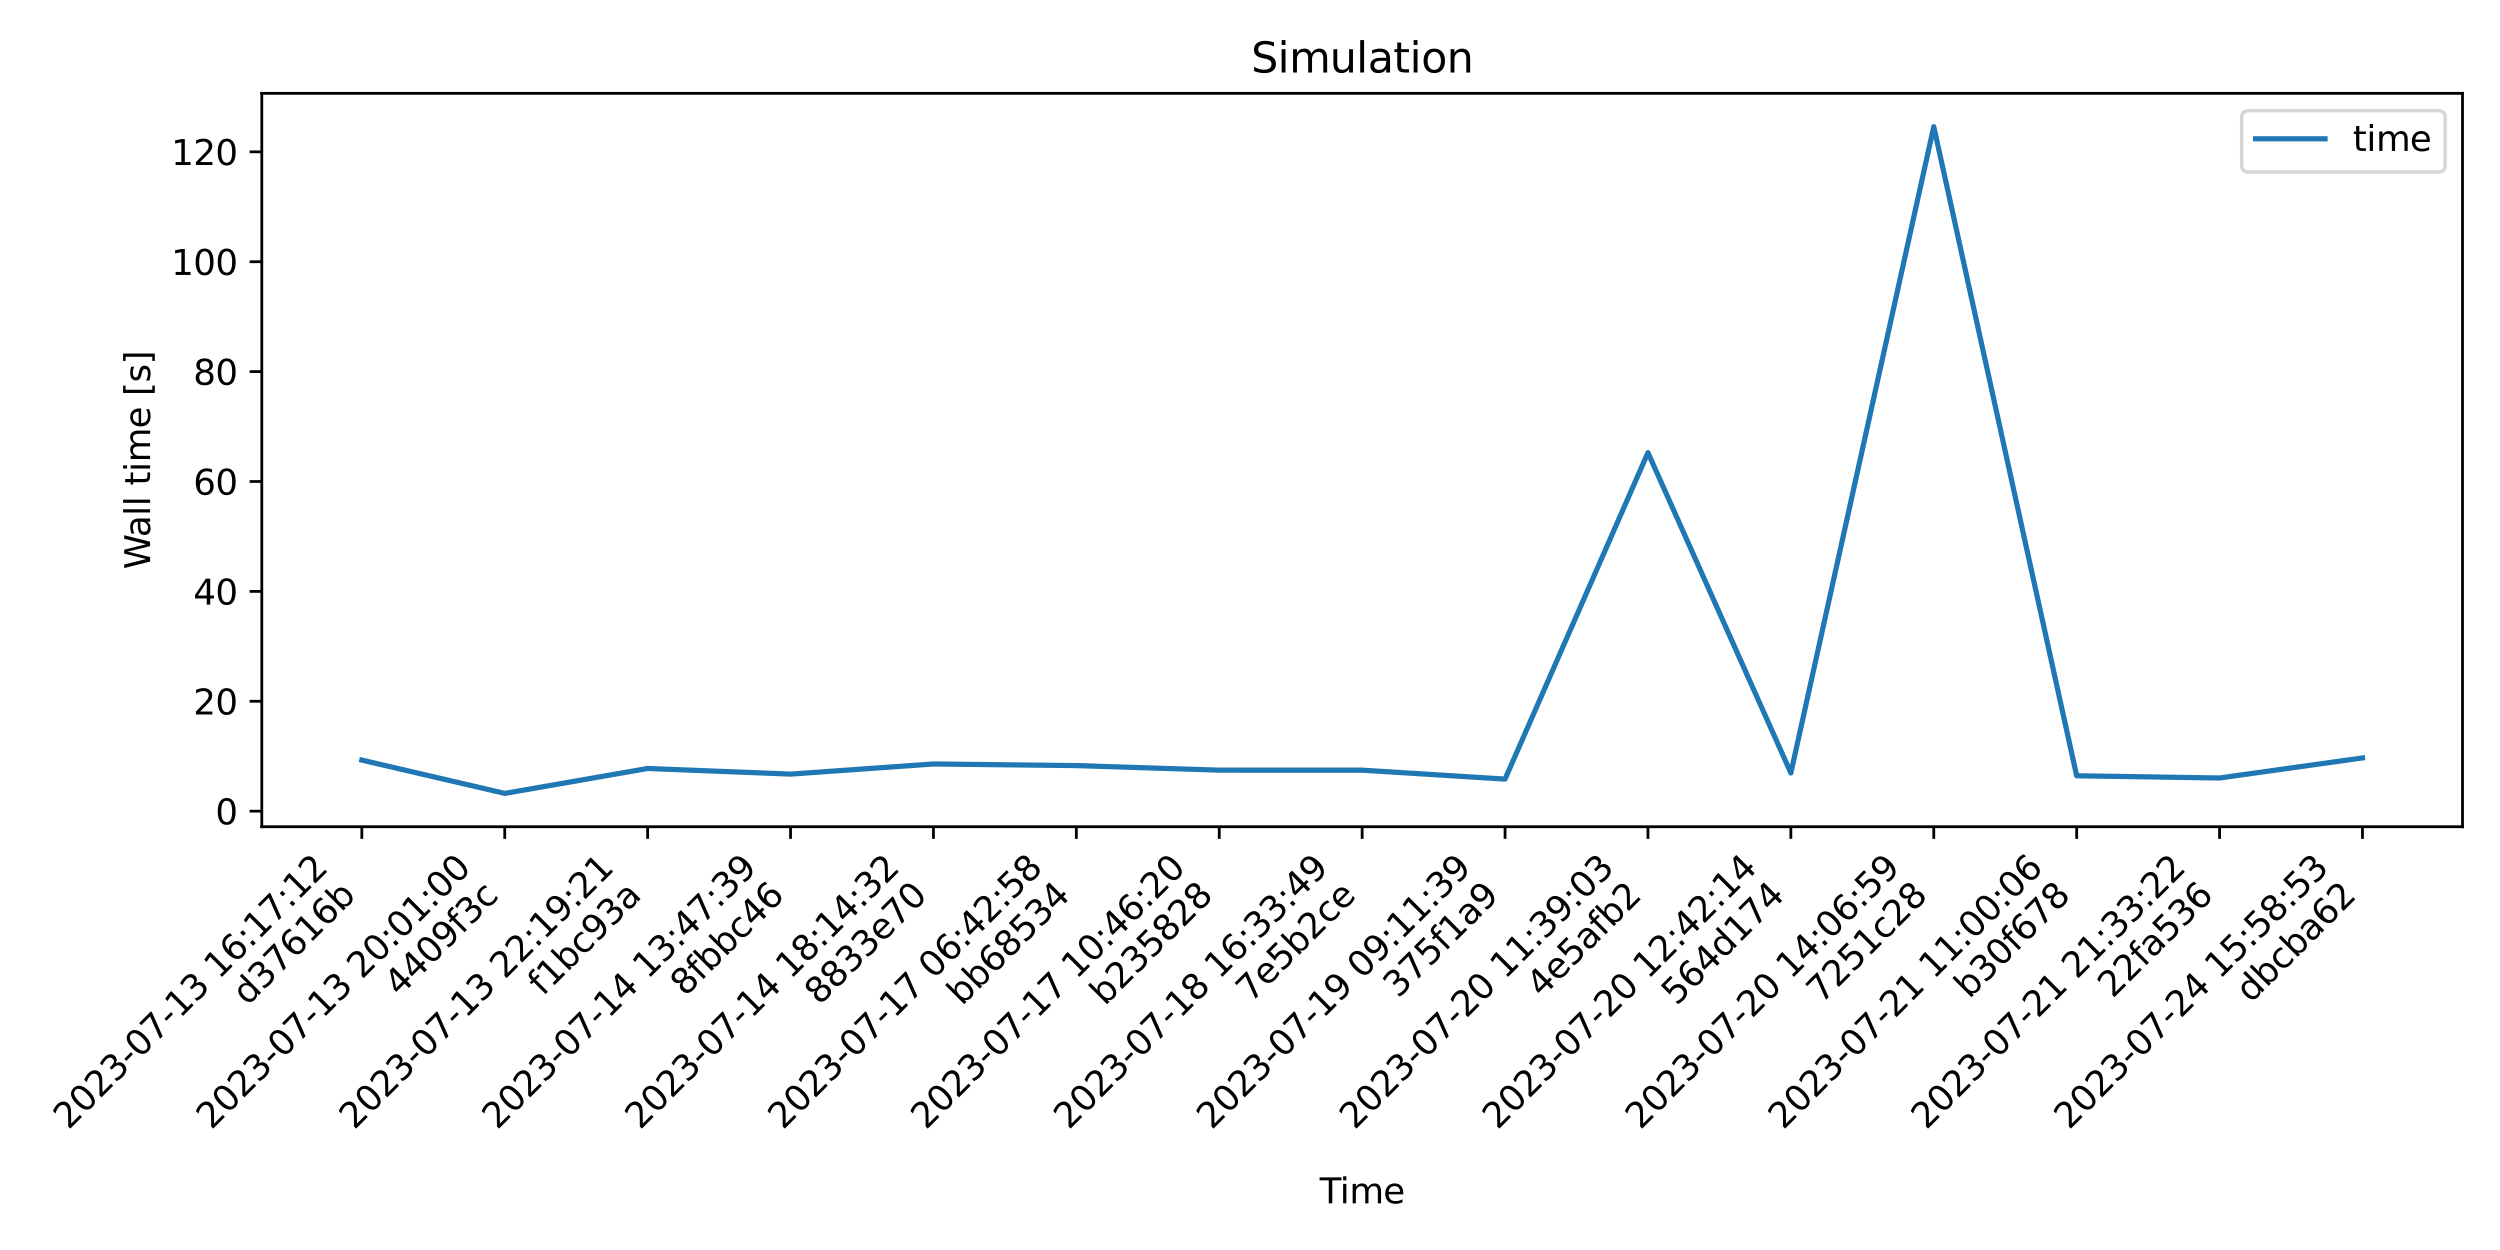<svg xmlns:xlink="http://www.w3.org/1999/xlink" xmlns="http://www.w3.org/2000/svg" width="720pt" height="360pt" viewBox="0 0 720 360" version="1.1">
 <defs>
  <style type="text/css">*{stroke-linejoin: round; stroke-linecap: butt}</style>
 </defs>
 <g id="figure_1">
  <g id="patch_1">
   <path d="M 0 360  L 720 360  L 720 0  L 0 0  z " style="fill: #ffffff"/>
  </g>
  <g id="axes_1">
   <g id="patch_2">
    <path d="M 75.397 238.095  L 709.2 238.095  L 709.2 26.88  L 75.397 26.88  z " style="fill: #ffffff"/>
   </g>
   <g id="matplotlib.axis_1">
    <a href="https://github.com/acts-project/acts/commit/d37616b"><g id="xtick_1">
     <g id="line2d_1">
      <defs>
       <path id="m83215dc523" d="M 0 0  L 0 3.5  " style="stroke: #000000; stroke-width: 0.8"/>
      </defs>
      <g>
       <use xlink:href="#m83215dc523" x="104.207" y="238.095" style="stroke: #000000; stroke-width: 0.8"/>
      </g>
     </g>
     <g id="text_1">
      <g id="patch_3">
       <path d="M 29.107 340.613  L 109.863 259.857  L 89.445 239.439  L 8.689 320.195  z " style="fill: #ffffff; stroke: #ffffff; stroke-linejoin: miter"/>
      </g>
      <!-- 2023-07-13 16:17:12 -->
      <g transform="translate(19.719 325.567) rotate(-45) scale(0.1 -0.1)">
       <defs>
        <path id="DejaVuSans-32" d="M 1228 531  L 3431 531  L 3431 0  L 469 0  L 469 531  Q 828 903 1448 1529  Q 2069 2156 2228 2338  Q 2531 2678 2651 2914  Q 2772 3150 2772 3378  Q 2772 3750 2511 3984  Q 2250 4219 1831 4219  Q 1534 4219 1204 4116  Q 875 4013 500 3803  L 500 4441  Q 881 4594 1212 4672  Q 1544 4750 1819 4750  Q 2544 4750 2975 4387  Q 3406 4025 3406 3419  Q 3406 3131 3298 2873  Q 3191 2616 2906 2266  Q 2828 2175 2409 1742  Q 1991 1309 1228 531  z " transform="scale(0.016)"/>
        <path id="DejaVuSans-30" d="M 2034 4250  Q 1547 4250 1301 3770  Q 1056 3291 1056 2328  Q 1056 1369 1301 889  Q 1547 409 2034 409  Q 2525 409 2770 889  Q 3016 1369 3016 2328  Q 3016 3291 2770 3770  Q 2525 4250 2034 4250  z M 2034 4750  Q 2819 4750 3233 4129  Q 3647 3509 3647 2328  Q 3647 1150 3233 529  Q 2819 -91 2034 -91  Q 1250 -91 836 529  Q 422 1150 422 2328  Q 422 3509 836 4129  Q 1250 4750 2034 4750  z " transform="scale(0.016)"/>
        <path id="DejaVuSans-33" d="M 2597 2516  Q 3050 2419 3304 2112  Q 3559 1806 3559 1356  Q 3559 666 3084 287  Q 2609 -91 1734 -91  Q 1441 -91 1130 -33  Q 819 25 488 141  L 488 750  Q 750 597 1062 519  Q 1375 441 1716 441  Q 2309 441 2620 675  Q 2931 909 2931 1356  Q 2931 1769 2642 2001  Q 2353 2234 1838 2234  L 1294 2234  L 1294 2753  L 1863 2753  Q 2328 2753 2575 2939  Q 2822 3125 2822 3475  Q 2822 3834 2567 4026  Q 2313 4219 1838 4219  Q 1578 4219 1281 4162  Q 984 4106 628 3988  L 628 4550  Q 988 4650 1302 4700  Q 1616 4750 1894 4750  Q 2613 4750 3031 4423  Q 3450 4097 3450 3541  Q 3450 3153 3228 2886  Q 3006 2619 2597 2516  z " transform="scale(0.016)"/>
        <path id="DejaVuSans-2d" d="M 313 2009  L 1997 2009  L 1997 1497  L 313 1497  L 313 2009  z " transform="scale(0.016)"/>
        <path id="DejaVuSans-37" d="M 525 4666  L 3525 4666  L 3525 4397  L 1831 0  L 1172 0  L 2766 4134  L 525 4134  L 525 4666  z " transform="scale(0.016)"/>
        <path id="DejaVuSans-31" d="M 794 531  L 1825 531  L 1825 4091  L 703 3866  L 703 4441  L 1819 4666  L 2450 4666  L 2450 531  L 3481 531  L 3481 0  L 794 0  L 794 531  z " transform="scale(0.016)"/>
        <path id="DejaVuSans-20" transform="scale(0.016)"/>
        <path id="DejaVuSans-36" d="M 2113 2584  Q 1688 2584 1439 2293  Q 1191 2003 1191 1497  Q 1191 994 1439 701  Q 1688 409 2113 409  Q 2538 409 2786 701  Q 3034 994 3034 1497  Q 3034 2003 2786 2293  Q 2538 2584 2113 2584  z M 3366 4563  L 3366 3988  Q 3128 4100 2886 4159  Q 2644 4219 2406 4219  Q 1781 4219 1451 3797  Q 1122 3375 1075 2522  Q 1259 2794 1537 2939  Q 1816 3084 2150 3084  Q 2853 3084 3261 2657  Q 3669 2231 3669 1497  Q 3669 778 3244 343  Q 2819 -91 2113 -91  Q 1303 -91 875 529  Q 447 1150 447 2328  Q 447 3434 972 4092  Q 1497 4750 2381 4750  Q 2619 4750 2861 4703  Q 3103 4656 3366 4563  z " transform="scale(0.016)"/>
        <path id="DejaVuSans-3a" d="M 750 794  L 1409 794  L 1409 0  L 750 0  L 750 794  z M 750 3309  L 1409 3309  L 1409 2516  L 750 2516  L 750 3309  z " transform="scale(0.016)"/>
       </defs>
       <use xlink:href="#DejaVuSans-32"/>
       <use xlink:href="#DejaVuSans-30" x="63.623"/>
       <use xlink:href="#DejaVuSans-32" x="127.246"/>
       <use xlink:href="#DejaVuSans-33" x="190.869"/>
       <use xlink:href="#DejaVuSans-2d" x="254.492"/>
       <use xlink:href="#DejaVuSans-30" x="290.576"/>
       <use xlink:href="#DejaVuSans-37" x="354.199"/>
       <use xlink:href="#DejaVuSans-2d" x="417.822"/>
       <use xlink:href="#DejaVuSans-31" x="453.906"/>
       <use xlink:href="#DejaVuSans-33" x="517.529"/>
       <use xlink:href="#DejaVuSans-20" x="581.152"/>
       <use xlink:href="#DejaVuSans-31" x="612.939"/>
       <use xlink:href="#DejaVuSans-36" x="676.562"/>
       <use xlink:href="#DejaVuSans-3a" x="740.186"/>
       <use xlink:href="#DejaVuSans-31" x="773.877"/>
       <use xlink:href="#DejaVuSans-37" x="837.5"/>
       <use xlink:href="#DejaVuSans-3a" x="901.123"/>
       <use xlink:href="#DejaVuSans-31" x="934.814"/>
       <use xlink:href="#DejaVuSans-32" x="998.438"/>
      </g>
      <!-- d37616b -->
      <g transform="translate(71.263 289.859) rotate(-45) scale(0.1 -0.1)">
       <defs>
        <path id="DejaVuSans-64" d="M 2906 2969  L 2906 4863  L 3481 4863  L 3481 0  L 2906 0  L 2906 525  Q 2725 213 2448 61  Q 2172 -91 1784 -91  Q 1150 -91 751 415  Q 353 922 353 1747  Q 353 2572 751 3078  Q 1150 3584 1784 3584  Q 2172 3584 2448 3432  Q 2725 3281 2906 2969  z M 947 1747  Q 947 1113 1208 752  Q 1469 391 1925 391  Q 2381 391 2643 752  Q 2906 1113 2906 1747  Q 2906 2381 2643 2742  Q 2381 3103 1925 3103  Q 1469 3103 1208 2742  Q 947 2381 947 1747  z " transform="scale(0.016)"/>
        <path id="DejaVuSans-62" d="M 3116 1747  Q 3116 2381 2855 2742  Q 2594 3103 2138 3103  Q 1681 3103 1420 2742  Q 1159 2381 1159 1747  Q 1159 1113 1420 752  Q 1681 391 2138 391  Q 2594 391 2855 752  Q 3116 1113 3116 1747  z M 1159 2969  Q 1341 3281 1617 3432  Q 1894 3584 2278 3584  Q 2916 3584 3314 3078  Q 3713 2572 3713 1747  Q 3713 922 3314 415  Q 2916 -91 2278 -91  Q 1894 -91 1617 61  Q 1341 213 1159 525  L 1159 0  L 581 0  L 581 4863  L 1159 4863  L 1159 2969  z " transform="scale(0.016)"/>
       </defs>
       <use xlink:href="#DejaVuSans-64"/>
       <use xlink:href="#DejaVuSans-33" x="63.477"/>
       <use xlink:href="#DejaVuSans-37" x="127.1"/>
       <use xlink:href="#DejaVuSans-36" x="190.723"/>
       <use xlink:href="#DejaVuSans-31" x="254.346"/>
       <use xlink:href="#DejaVuSans-36" x="317.969"/>
       <use xlink:href="#DejaVuSans-62" x="381.592"/>
      </g>
     </g>
    </g>
    <title>feat: detector python infrastructure (#2288)

This PR adds some python convenience functions that allow you to build the ODD from an exported `GeometryHierarchyMap&lt;Surface&gt;` to json.&#13;
&#13;
The classes in `detector.py` have also proven to allow building an ATLAS ITk version, which will be added shortly.</title></a><a href="https://github.com/acts-project/acts/commit/4409f3c"><g id="xtick_2">
     <g id="line2d_2">
      <g>
       <use xlink:href="#m83215dc523" x="145.363" y="238.095" style="stroke: #000000; stroke-width: 0.8"/>
      </g>
     </g>
     <g id="text_2">
      <g id="patch_4">
       <path d="M 70.263 340.613  L 151.019 259.857  L 130.601 239.439  L 49.845 320.195  z " style="fill: #ffffff; stroke: #ffffff; stroke-linejoin: miter"/>
      </g>
      <!-- 2023-07-13 20:01:00 -->
      <g transform="translate(60.875 325.567) rotate(-45) scale(0.1 -0.1)">
       <use xlink:href="#DejaVuSans-32"/>
       <use xlink:href="#DejaVuSans-30" x="63.623"/>
       <use xlink:href="#DejaVuSans-32" x="127.246"/>
       <use xlink:href="#DejaVuSans-33" x="190.869"/>
       <use xlink:href="#DejaVuSans-2d" x="254.492"/>
       <use xlink:href="#DejaVuSans-30" x="290.576"/>
       <use xlink:href="#DejaVuSans-37" x="354.199"/>
       <use xlink:href="#DejaVuSans-2d" x="417.822"/>
       <use xlink:href="#DejaVuSans-31" x="453.906"/>
       <use xlink:href="#DejaVuSans-33" x="517.529"/>
       <use xlink:href="#DejaVuSans-20" x="581.152"/>
       <use xlink:href="#DejaVuSans-32" x="612.939"/>
       <use xlink:href="#DejaVuSans-30" x="676.562"/>
       <use xlink:href="#DejaVuSans-3a" x="740.186"/>
       <use xlink:href="#DejaVuSans-30" x="773.877"/>
       <use xlink:href="#DejaVuSans-31" x="837.5"/>
       <use xlink:href="#DejaVuSans-3a" x="901.123"/>
       <use xlink:href="#DejaVuSans-30" x="934.814"/>
       <use xlink:href="#DejaVuSans-30" x="998.438"/>
      </g>
      <!-- 4409f3c -->
      <g transform="translate(115.02 287.258) rotate(-45) scale(0.1 -0.1)">
       <defs>
        <path id="DejaVuSans-34" d="M 2419 4116  L 825 1625  L 2419 1625  L 2419 4116  z M 2253 4666  L 3047 4666  L 3047 1625  L 3713 1625  L 3713 1100  L 3047 1100  L 3047 0  L 2419 0  L 2419 1100  L 313 1100  L 313 1709  L 2253 4666  z " transform="scale(0.016)"/>
        <path id="DejaVuSans-39" d="M 703 97  L 703 672  Q 941 559 1184 500  Q 1428 441 1663 441  Q 2288 441 2617 861  Q 2947 1281 2994 2138  Q 2813 1869 2534 1725  Q 2256 1581 1919 1581  Q 1219 1581 811 2004  Q 403 2428 403 3163  Q 403 3881 828 4315  Q 1253 4750 1959 4750  Q 2769 4750 3195 4129  Q 3622 3509 3622 2328  Q 3622 1225 3098 567  Q 2575 -91 1691 -91  Q 1453 -91 1209 -44  Q 966 3 703 97  z M 1959 2075  Q 2384 2075 2632 2365  Q 2881 2656 2881 3163  Q 2881 3666 2632 3958  Q 2384 4250 1959 4250  Q 1534 4250 1286 3958  Q 1038 3666 1038 3163  Q 1038 2656 1286 2365  Q 1534 2075 1959 2075  z " transform="scale(0.016)"/>
        <path id="DejaVuSans-66" d="M 2375 4863  L 2375 4384  L 1825 4384  Q 1516 4384 1395 4259  Q 1275 4134 1275 3809  L 1275 3500  L 2222 3500  L 2222 3053  L 1275 3053  L 1275 0  L 697 0  L 697 3053  L 147 3053  L 147 3500  L 697 3500  L 697 3744  Q 697 4328 969 4595  Q 1241 4863 1831 4863  L 2375 4863  z " transform="scale(0.016)"/>
        <path id="DejaVuSans-63" d="M 3122 3366  L 3122 2828  Q 2878 2963 2633 3030  Q 2388 3097 2138 3097  Q 1578 3097 1268 2742  Q 959 2388 959 1747  Q 959 1106 1268 751  Q 1578 397 2138 397  Q 2388 397 2633 464  Q 2878 531 3122 666  L 3122 134  Q 2881 22 2623 -34  Q 2366 -91 2075 -91  Q 1284 -91 818 406  Q 353 903 353 1747  Q 353 2603 823 3093  Q 1294 3584 2113 3584  Q 2378 3584 2631 3529  Q 2884 3475 3122 3366  z " transform="scale(0.016)"/>
       </defs>
       <use xlink:href="#DejaVuSans-34"/>
       <use xlink:href="#DejaVuSans-34" x="63.623"/>
       <use xlink:href="#DejaVuSans-30" x="127.246"/>
       <use xlink:href="#DejaVuSans-39" x="190.869"/>
       <use xlink:href="#DejaVuSans-66" x="254.492"/>
       <use xlink:href="#DejaVuSans-33" x="289.697"/>
       <use xlink:href="#DejaVuSans-63" x="353.32"/>
      </g>
     </g>
    </g>
    <title>fix: Fix CKF finalization (#2299)

Apparently our CKF was not able to smooth multiple tracks for a single&#13;
seed in some cases. The problem was that we expected the CKF actor to be&#13;
called a second time after the first smoothing was done but there is a&#13;
Stepper step in between which could kick you out of the detector because&#13;
the step length is basically unconstrained.&#13;
&#13;
fixes&#13;
- https://github.com/acts-project/acts/issues/1484&#13;
&#13;
---------&#13;
&#13;
Co-authored-by: kodiakhq[bot] &lt;49736102+kodiakhq[bot]@users.noreply.github.com&gt;</title></a><a href="https://github.com/acts-project/acts/commit/f1bc93a"><g id="xtick_3">
     <g id="line2d_3">
      <g>
       <use xlink:href="#m83215dc523" x="186.519" y="238.095" style="stroke: #000000; stroke-width: 0.8"/>
      </g>
     </g>
     <g id="text_3">
      <g id="patch_5">
       <path d="M 111.419 340.613  L 192.175 259.857  L 171.757 239.439  L 91.001 320.195  z " style="fill: #ffffff; stroke: #ffffff; stroke-linejoin: miter"/>
      </g>
      <!-- 2023-07-13 22:19:21 -->
      <g transform="translate(102.031 325.567) rotate(-45) scale(0.1 -0.1)">
       <use xlink:href="#DejaVuSans-32"/>
       <use xlink:href="#DejaVuSans-30" x="63.623"/>
       <use xlink:href="#DejaVuSans-32" x="127.246"/>
       <use xlink:href="#DejaVuSans-33" x="190.869"/>
       <use xlink:href="#DejaVuSans-2d" x="254.492"/>
       <use xlink:href="#DejaVuSans-30" x="290.576"/>
       <use xlink:href="#DejaVuSans-37" x="354.199"/>
       <use xlink:href="#DejaVuSans-2d" x="417.822"/>
       <use xlink:href="#DejaVuSans-31" x="453.906"/>
       <use xlink:href="#DejaVuSans-33" x="517.529"/>
       <use xlink:href="#DejaVuSans-20" x="581.152"/>
       <use xlink:href="#DejaVuSans-32" x="612.939"/>
       <use xlink:href="#DejaVuSans-32" x="676.562"/>
       <use xlink:href="#DejaVuSans-3a" x="740.186"/>
       <use xlink:href="#DejaVuSans-31" x="773.877"/>
       <use xlink:href="#DejaVuSans-39" x="837.5"/>
       <use xlink:href="#DejaVuSans-3a" x="901.123"/>
       <use xlink:href="#DejaVuSans-32" x="934.814"/>
       <use xlink:href="#DejaVuSans-31" x="998.438"/>
      </g>
      <!-- f1bc93a -->
      <g transform="translate(156.352 287.083) rotate(-45) scale(0.1 -0.1)">
       <defs>
        <path id="DejaVuSans-61" d="M 2194 1759  Q 1497 1759 1228 1600  Q 959 1441 959 1056  Q 959 750 1161 570  Q 1363 391 1709 391  Q 2188 391 2477 730  Q 2766 1069 2766 1631  L 2766 1759  L 2194 1759  z M 3341 1997  L 3341 0  L 2766 0  L 2766 531  Q 2569 213 2275 61  Q 1981 -91 1556 -91  Q 1019 -91 701 211  Q 384 513 384 1019  Q 384 1609 779 1909  Q 1175 2209 1959 2209  L 2766 2209  L 2766 2266  Q 2766 2663 2505 2880  Q 2244 3097 1772 3097  Q 1472 3097 1187 3025  Q 903 2953 641 2809  L 641 3341  Q 956 3463 1253 3523  Q 1550 3584 1831 3584  Q 2591 3584 2966 3190  Q 3341 2797 3341 1997  z " transform="scale(0.016)"/>
       </defs>
       <use xlink:href="#DejaVuSans-66"/>
       <use xlink:href="#DejaVuSans-31" x="35.205"/>
       <use xlink:href="#DejaVuSans-62" x="98.828"/>
       <use xlink:href="#DejaVuSans-63" x="162.305"/>
       <use xlink:href="#DejaVuSans-39" x="217.285"/>
       <use xlink:href="#DejaVuSans-33" x="280.908"/>
       <use xlink:href="#DejaVuSans-61" x="344.531"/>
      </g>
     </g>
    </g>
    <title>refactor: (remove) surgical extraction of faulty Global Chi2 Fitter (#2302)

Clean removal of my old gx2f implementation from PR #1580 to make space for my new implementation. The new one will work, I promise.</title></a><a href="https://github.com/acts-project/acts/commit/8fbbc46"><g id="xtick_4">
     <g id="line2d_4">
      <g>
       <use xlink:href="#m83215dc523" x="227.675" y="238.095" style="stroke: #000000; stroke-width: 0.8"/>
      </g>
     </g>
     <g id="text_4">
      <g id="patch_6">
       <path d="M 152.575 340.613  L 233.331 259.857  L 212.913 239.439  L 132.157 320.195  z " style="fill: #ffffff; stroke: #ffffff; stroke-linejoin: miter"/>
      </g>
      <!-- 2023-07-14 13:47:39 -->
      <g transform="translate(143.187 325.567) rotate(-45) scale(0.1 -0.1)">
       <use xlink:href="#DejaVuSans-32"/>
       <use xlink:href="#DejaVuSans-30" x="63.623"/>
       <use xlink:href="#DejaVuSans-32" x="127.246"/>
       <use xlink:href="#DejaVuSans-33" x="190.869"/>
       <use xlink:href="#DejaVuSans-2d" x="254.492"/>
       <use xlink:href="#DejaVuSans-30" x="290.576"/>
       <use xlink:href="#DejaVuSans-37" x="354.199"/>
       <use xlink:href="#DejaVuSans-2d" x="417.822"/>
       <use xlink:href="#DejaVuSans-31" x="453.906"/>
       <use xlink:href="#DejaVuSans-34" x="517.529"/>
       <use xlink:href="#DejaVuSans-20" x="581.152"/>
       <use xlink:href="#DejaVuSans-31" x="612.939"/>
       <use xlink:href="#DejaVuSans-33" x="676.562"/>
       <use xlink:href="#DejaVuSans-3a" x="740.186"/>
       <use xlink:href="#DejaVuSans-34" x="773.877"/>
       <use xlink:href="#DejaVuSans-37" x="837.5"/>
       <use xlink:href="#DejaVuSans-3a" x="901.123"/>
       <use xlink:href="#DejaVuSans-33" x="934.814"/>
       <use xlink:href="#DejaVuSans-39" x="998.438"/>
      </g>
      <!-- 8fbbc46 -->
      <g transform="translate(197.352 287.239) rotate(-45) scale(0.1 -0.1)">
       <defs>
        <path id="DejaVuSans-38" d="M 2034 2216  Q 1584 2216 1326 1975  Q 1069 1734 1069 1313  Q 1069 891 1326 650  Q 1584 409 2034 409  Q 2484 409 2743 651  Q 3003 894 3003 1313  Q 3003 1734 2745 1975  Q 2488 2216 2034 2216  z M 1403 2484  Q 997 2584 770 2862  Q 544 3141 544 3541  Q 544 4100 942 4425  Q 1341 4750 2034 4750  Q 2731 4750 3128 4425  Q 3525 4100 3525 3541  Q 3525 3141 3298 2862  Q 3072 2584 2669 2484  Q 3125 2378 3379 2068  Q 3634 1759 3634 1313  Q 3634 634 3220 271  Q 2806 -91 2034 -91  Q 1263 -91 848 271  Q 434 634 434 1313  Q 434 1759 690 2068  Q 947 2378 1403 2484  z M 1172 3481  Q 1172 3119 1398 2916  Q 1625 2713 2034 2713  Q 2441 2713 2670 2916  Q 2900 3119 2900 3481  Q 2900 3844 2670 4047  Q 2441 4250 2034 4250  Q 1625 4250 1398 4047  Q 1172 3844 1172 3481  z " transform="scale(0.016)"/>
       </defs>
       <use xlink:href="#DejaVuSans-38"/>
       <use xlink:href="#DejaVuSans-66" x="63.623"/>
       <use xlink:href="#DejaVuSans-62" x="98.828"/>
       <use xlink:href="#DejaVuSans-62" x="162.305"/>
       <use xlink:href="#DejaVuSans-63" x="225.781"/>
       <use xlink:href="#DejaVuSans-34" x="280.762"/>
       <use xlink:href="#DejaVuSans-36" x="344.385"/>
      </g>
     </g>
    </g>
    <title>fix: small bug when avoiding iterations while looking for dublets (#2304)

While looping over the doublets, we find the first SP inside the radius region of interest and update the iterator so we don't need to look at the other SPs again. That mean that we have changed the middle space point (which are sorted in radius) and the radius lower bound has moved accordingly.&#13;
&#13;
However, if that is the last bottom or top spaceport in that grid bin, we continue and we don't move the lower bound. This means that we will continue looking at some spacepoints unnecessarily.&#13;
This PR is intended to fix that and update the lower bound also for these cases.&#13;
&#13;
@CarloVarni @noemina let me know if you have a better suggestion on how to fix this&#13;
&#13;
I tested this and improves slightly ~4% performance for ttbar 200 pileUp</title></a><a href="https://github.com/acts-project/acts/commit/8833e70"><g id="xtick_5">
     <g id="line2d_5">
      <g>
       <use xlink:href="#m83215dc523" x="268.831" y="238.095" style="stroke: #000000; stroke-width: 0.8"/>
      </g>
     </g>
     <g id="text_5">
      <g id="patch_7">
       <path d="M 193.731 340.613  L 274.487 259.857  L 254.069 239.439  L 173.313 320.195  z " style="fill: #ffffff; stroke: #ffffff; stroke-linejoin: miter"/>
      </g>
      <!-- 2023-07-14 18:14:32 -->
      <g transform="translate(184.343 325.567) rotate(-45) scale(0.1 -0.1)">
       <use xlink:href="#DejaVuSans-32"/>
       <use xlink:href="#DejaVuSans-30" x="63.623"/>
       <use xlink:href="#DejaVuSans-32" x="127.246"/>
       <use xlink:href="#DejaVuSans-33" x="190.869"/>
       <use xlink:href="#DejaVuSans-2d" x="254.492"/>
       <use xlink:href="#DejaVuSans-30" x="290.576"/>
       <use xlink:href="#DejaVuSans-37" x="354.199"/>
       <use xlink:href="#DejaVuSans-2d" x="417.822"/>
       <use xlink:href="#DejaVuSans-31" x="453.906"/>
       <use xlink:href="#DejaVuSans-34" x="517.529"/>
       <use xlink:href="#DejaVuSans-20" x="581.152"/>
       <use xlink:href="#DejaVuSans-31" x="612.939"/>
       <use xlink:href="#DejaVuSans-38" x="676.562"/>
       <use xlink:href="#DejaVuSans-3a" x="740.186"/>
       <use xlink:href="#DejaVuSans-31" x="773.877"/>
       <use xlink:href="#DejaVuSans-34" x="837.5"/>
       <use xlink:href="#DejaVuSans-3a" x="901.123"/>
       <use xlink:href="#DejaVuSans-33" x="934.814"/>
       <use xlink:href="#DejaVuSans-32" x="998.438"/>
      </g>
      <!-- 8833e70 -->
      <g transform="translate(236.015 289.731) rotate(-45) scale(0.1 -0.1)">
       <defs>
        <path id="DejaVuSans-65" d="M 3597 1894  L 3597 1613  L 953 1613  Q 991 1019 1311 708  Q 1631 397 2203 397  Q 2534 397 2845 478  Q 3156 559 3463 722  L 3463 178  Q 3153 47 2828 -22  Q 2503 -91 2169 -91  Q 1331 -91 842 396  Q 353 884 353 1716  Q 353 2575 817 3079  Q 1281 3584 2069 3584  Q 2775 3584 3186 3129  Q 3597 2675 3597 1894  z M 3022 2063  Q 3016 2534 2758 2815  Q 2500 3097 2075 3097  Q 1594 3097 1305 2825  Q 1016 2553 972 2059  L 3022 2063  z " transform="scale(0.016)"/>
       </defs>
       <use xlink:href="#DejaVuSans-38"/>
       <use xlink:href="#DejaVuSans-38" x="63.623"/>
       <use xlink:href="#DejaVuSans-33" x="127.246"/>
       <use xlink:href="#DejaVuSans-33" x="190.869"/>
       <use xlink:href="#DejaVuSans-65" x="254.492"/>
       <use xlink:href="#DejaVuSans-37" x="316.016"/>
       <use xlink:href="#DejaVuSans-30" x="379.639"/>
      </g>
     </g>
    </g>
    <title>ci: Check and fix missing includes (#2248)

This adds a simple script to check all main header files of ACTS for missing includes (like in #2247). This is done very simple: &#13;
We try to compile (and not link)&#13;
```c++&#13;
#include &lt;file&gt;&#13;
int main() { return 0; }&#13;
```&#13;
If this succeeds, the compiler is able to parse the whole file sucessfully, and thus no include is missing.&#13;
&#13;
This check takes about 10 minutes on my machine for the `Core` package... I think that is worth it.</title></a><a href="https://github.com/acts-project/acts/commit/bb68534"><g id="xtick_6">
     <g id="line2d_6">
      <g>
       <use xlink:href="#m83215dc523" x="309.987" y="238.095" style="stroke: #000000; stroke-width: 0.8"/>
      </g>
     </g>
     <g id="text_6">
      <g id="patch_8">
       <path d="M 234.887 340.613  L 315.643 259.857  L 295.225 239.439  L 214.469 320.195  z " style="fill: #ffffff; stroke: #ffffff; stroke-linejoin: miter"/>
      </g>
      <!-- 2023-07-17 06:42:58 -->
      <g transform="translate(225.499 325.567) rotate(-45) scale(0.1 -0.1)">
       <defs>
        <path id="DejaVuSans-35" d="M 691 4666  L 3169 4666  L 3169 4134  L 1269 4134  L 1269 2991  Q 1406 3038 1543 3061  Q 1681 3084 1819 3084  Q 2600 3084 3056 2656  Q 3513 2228 3513 1497  Q 3513 744 3044 326  Q 2575 -91 1722 -91  Q 1428 -91 1123 -41  Q 819 9 494 109  L 494 744  Q 775 591 1075 516  Q 1375 441 1709 441  Q 2250 441 2565 725  Q 2881 1009 2881 1497  Q 2881 1984 2565 2268  Q 2250 2553 1709 2553  Q 1456 2553 1204 2497  Q 953 2441 691 2322  L 691 4666  z " transform="scale(0.016)"/>
       </defs>
       <use xlink:href="#DejaVuSans-32"/>
       <use xlink:href="#DejaVuSans-30" x="63.623"/>
       <use xlink:href="#DejaVuSans-32" x="127.246"/>
       <use xlink:href="#DejaVuSans-33" x="190.869"/>
       <use xlink:href="#DejaVuSans-2d" x="254.492"/>
       <use xlink:href="#DejaVuSans-30" x="290.576"/>
       <use xlink:href="#DejaVuSans-37" x="354.199"/>
       <use xlink:href="#DejaVuSans-2d" x="417.822"/>
       <use xlink:href="#DejaVuSans-31" x="453.906"/>
       <use xlink:href="#DejaVuSans-37" x="517.529"/>
       <use xlink:href="#DejaVuSans-20" x="581.152"/>
       <use xlink:href="#DejaVuSans-30" x="612.939"/>
       <use xlink:href="#DejaVuSans-36" x="676.562"/>
       <use xlink:href="#DejaVuSans-3a" x="740.186"/>
       <use xlink:href="#DejaVuSans-34" x="773.877"/>
       <use xlink:href="#DejaVuSans-32" x="837.5"/>
       <use xlink:href="#DejaVuSans-3a" x="901.123"/>
       <use xlink:href="#DejaVuSans-35" x="934.814"/>
       <use xlink:href="#DejaVuSans-38" x="998.438"/>
      </g>
      <!-- bb68534 -->
      <g transform="translate(277.043 289.859) rotate(-45) scale(0.1 -0.1)">
       <use xlink:href="#DejaVuSans-62"/>
       <use xlink:href="#DejaVuSans-62" x="63.477"/>
       <use xlink:href="#DejaVuSans-36" x="126.953"/>
       <use xlink:href="#DejaVuSans-38" x="190.576"/>
       <use xlink:href="#DejaVuSans-35" x="254.199"/>
       <use xlink:href="#DejaVuSans-33" x="317.822"/>
       <use xlink:href="#DejaVuSans-34" x="381.445"/>
      </g>
     </g>
    </g>
    <title>feat: adding json writing, reading infrastructure (#2283)

This PR adds the reading/writing infrastructure of the new&#13;
`Experimental` detector feature to and from json.&#13;
&#13;
At the same time it streamlines how we use the `json::nlohmann` module:&#13;
&#13;
- As we need polymorphism, the intrinsic `to_json` and `from_json`&#13;
nomenclature that would allow auto-translation is practically unusable&#13;
for the `Detector`. Hence it is replaced by a consistent&#13;
`ObjectJsonConverter::toJson` and `ObjectJsonConverter::fromJson` naming&#13;
scheme.&#13;
- It changes enum types from hand-written string writing to the&#13;
`nlohmann::enum` handling macro consistently&#13;
- It introduces nested `Options` struct for future refinement of json&#13;
writing&#13;
- It adds a dedicated `detray` writing mode for conversion into detray&#13;
formal&#13;
&#13;
---------&#13;
&#13;
Co-authored-by: Joana Niermann &lt;53186085+niermann999@users.noreply.github.com&gt;</title></a><a href="https://github.com/acts-project/acts/commit/b235828"><g id="xtick_7">
     <g id="line2d_7">
      <g>
       <use xlink:href="#m83215dc523" x="351.143" y="238.095" style="stroke: #000000; stroke-width: 0.8"/>
      </g>
     </g>
     <g id="text_7">
      <g id="patch_9">
       <path d="M 276.043 340.613  L 356.799 259.857  L 336.381 239.439  L 255.625 320.195  z " style="fill: #ffffff; stroke: #ffffff; stroke-linejoin: miter"/>
      </g>
      <!-- 2023-07-17 10:46:20 -->
      <g transform="translate(266.655 325.567) rotate(-45) scale(0.1 -0.1)">
       <use xlink:href="#DejaVuSans-32"/>
       <use xlink:href="#DejaVuSans-30" x="63.623"/>
       <use xlink:href="#DejaVuSans-32" x="127.246"/>
       <use xlink:href="#DejaVuSans-33" x="190.869"/>
       <use xlink:href="#DejaVuSans-2d" x="254.492"/>
       <use xlink:href="#DejaVuSans-30" x="290.576"/>
       <use xlink:href="#DejaVuSans-37" x="354.199"/>
       <use xlink:href="#DejaVuSans-2d" x="417.822"/>
       <use xlink:href="#DejaVuSans-31" x="453.906"/>
       <use xlink:href="#DejaVuSans-37" x="517.529"/>
       <use xlink:href="#DejaVuSans-20" x="581.152"/>
       <use xlink:href="#DejaVuSans-31" x="612.939"/>
       <use xlink:href="#DejaVuSans-30" x="676.562"/>
       <use xlink:href="#DejaVuSans-3a" x="740.186"/>
       <use xlink:href="#DejaVuSans-34" x="773.877"/>
       <use xlink:href="#DejaVuSans-36" x="837.5"/>
       <use xlink:href="#DejaVuSans-3a" x="901.123"/>
       <use xlink:href="#DejaVuSans-32" x="934.814"/>
       <use xlink:href="#DejaVuSans-30" x="998.438"/>
      </g>
      <!-- b235828 -->
      <g transform="translate(318.189 289.869) rotate(-45) scale(0.1 -0.1)">
       <use xlink:href="#DejaVuSans-62"/>
       <use xlink:href="#DejaVuSans-32" x="63.477"/>
       <use xlink:href="#DejaVuSans-33" x="127.1"/>
       <use xlink:href="#DejaVuSans-35" x="190.723"/>
       <use xlink:href="#DejaVuSans-38" x="254.346"/>
       <use xlink:href="#DejaVuSans-32" x="317.969"/>
       <use xlink:href="#DejaVuSans-38" x="381.592"/>
      </g>
     </g>
    </g>
    <title>feat: actsvg plugin for new detector infrastructure (cylindrical) (#2228)

This PR includes the necessary `ActSVG` converters for the for `Portal`, `DetectorVolume` and `Detector`. It currently is pretty much restricted to a cylindrical setup, but can be easily augmented to also include a cubic detector setup.&#13;
&#13;
`Portal` display includes (optionally coloured) arrows that point to the volume in question:&#13;
 &#13;
![Screenshot 2023-06-21 at 13 22 16](https://github.com/acts-project/acts/assets/26623879/0356fa04-cbb7-4192-872c-6b3f7226aa8e)&#13;
&#13;
`DetectorVolume` display includes contained surfaces (and grid structure if given(&#13;
&#13;
![Screenshot 2023-06-21 at 13 21 47](https://github.com/acts-project/acts/assets/26623879/37025bcf-6ef4-4424-8d37-310e609024b7)&#13;
&#13;
`Detector` display puts this all together:&#13;
&#13;
![Screenshot 2023-06-21 at 13 21 32](https://github.com/acts-project/acts/assets/26623879/edc7f188-10b9-4890-ae13-3ca717bd7b34)</title></a><a href="https://github.com/acts-project/acts/commit/7e5b2ce"><g id="xtick_8">
     <g id="line2d_8">
      <g>
       <use xlink:href="#m83215dc523" x="392.299" y="238.095" style="stroke: #000000; stroke-width: 0.8"/>
      </g>
     </g>
     <g id="text_8">
      <g id="patch_10">
       <path d="M 317.199 340.613  L 397.956 259.857  L 377.537 239.439  L 296.781 320.195  z " style="fill: #ffffff; stroke: #ffffff; stroke-linejoin: miter"/>
      </g>
      <!-- 2023-07-18 16:33:49 -->
      <g transform="translate(307.811 325.567) rotate(-45) scale(0.1 -0.1)">
       <use xlink:href="#DejaVuSans-32"/>
       <use xlink:href="#DejaVuSans-30" x="63.623"/>
       <use xlink:href="#DejaVuSans-32" x="127.246"/>
       <use xlink:href="#DejaVuSans-33" x="190.869"/>
       <use xlink:href="#DejaVuSans-2d" x="254.492"/>
       <use xlink:href="#DejaVuSans-30" x="290.576"/>
       <use xlink:href="#DejaVuSans-37" x="354.199"/>
       <use xlink:href="#DejaVuSans-2d" x="417.822"/>
       <use xlink:href="#DejaVuSans-31" x="453.906"/>
       <use xlink:href="#DejaVuSans-38" x="517.529"/>
       <use xlink:href="#DejaVuSans-20" x="581.152"/>
       <use xlink:href="#DejaVuSans-31" x="612.939"/>
       <use xlink:href="#DejaVuSans-36" x="676.562"/>
       <use xlink:href="#DejaVuSans-3a" x="740.186"/>
       <use xlink:href="#DejaVuSans-33" x="773.877"/>
       <use xlink:href="#DejaVuSans-33" x="837.5"/>
       <use xlink:href="#DejaVuSans-3a" x="901.123"/>
       <use xlink:href="#DejaVuSans-34" x="934.814"/>
       <use xlink:href="#DejaVuSans-39" x="998.438"/>
      </g>
      <!-- 7e5b2ce -->
      <g transform="translate(360.252 288.962) rotate(-45) scale(0.1 -0.1)">
       <use xlink:href="#DejaVuSans-37"/>
       <use xlink:href="#DejaVuSans-65" x="63.623"/>
       <use xlink:href="#DejaVuSans-35" x="125.146"/>
       <use xlink:href="#DejaVuSans-62" x="188.77"/>
       <use xlink:href="#DejaVuSans-32" x="252.246"/>
       <use xlink:href="#DejaVuSans-63" x="315.869"/>
       <use xlink:href="#DejaVuSans-65" x="370.85"/>
      </g>
     </g>
    </g>
    <title>refactor: revisit FullBilloirVertexFitter (#2196)

In this PR we improve the `FullBilloirVertexFitter`.  We resolve issue #2246 and add time to the unit test. In addition, variable names are changed to match the reference, comments improved, and bits of code rewritten.</title></a><a href="https://github.com/acts-project/acts/commit/375f1a9"><g id="xtick_9">
     <g id="line2d_9">
      <g>
       <use xlink:href="#m83215dc523" x="433.455" y="238.095" style="stroke: #000000; stroke-width: 0.8"/>
      </g>
     </g>
     <g id="text_9">
      <g id="patch_11">
       <path d="M 358.356 340.613  L 439.112 259.857  L 418.693 239.439  L 337.937 320.195  z " style="fill: #ffffff; stroke: #ffffff; stroke-linejoin: miter"/>
      </g>
      <!-- 2023-07-19 09:11:39 -->
      <g transform="translate(348.967 325.567) rotate(-45) scale(0.1 -0.1)">
       <use xlink:href="#DejaVuSans-32"/>
       <use xlink:href="#DejaVuSans-30" x="63.623"/>
       <use xlink:href="#DejaVuSans-32" x="127.246"/>
       <use xlink:href="#DejaVuSans-33" x="190.869"/>
       <use xlink:href="#DejaVuSans-2d" x="254.492"/>
       <use xlink:href="#DejaVuSans-30" x="290.576"/>
       <use xlink:href="#DejaVuSans-37" x="354.199"/>
       <use xlink:href="#DejaVuSans-2d" x="417.822"/>
       <use xlink:href="#DejaVuSans-31" x="453.906"/>
       <use xlink:href="#DejaVuSans-39" x="517.529"/>
       <use xlink:href="#DejaVuSans-20" x="581.152"/>
       <use xlink:href="#DejaVuSans-30" x="612.939"/>
       <use xlink:href="#DejaVuSans-39" x="676.562"/>
       <use xlink:href="#DejaVuSans-3a" x="740.186"/>
       <use xlink:href="#DejaVuSans-31" x="773.877"/>
       <use xlink:href="#DejaVuSans-31" x="837.5"/>
       <use xlink:href="#DejaVuSans-3a" x="901.123"/>
       <use xlink:href="#DejaVuSans-33" x="934.814"/>
       <use xlink:href="#DejaVuSans-39" x="998.438"/>
      </g>
      <!-- 375f1a9 -->
      <g transform="translate(402.667 287.704) rotate(-45) scale(0.1 -0.1)">
       <use xlink:href="#DejaVuSans-33"/>
       <use xlink:href="#DejaVuSans-37" x="63.623"/>
       <use xlink:href="#DejaVuSans-35" x="127.246"/>
       <use xlink:href="#DejaVuSans-66" x="190.869"/>
       <use xlink:href="#DejaVuSans-31" x="226.074"/>
       <use xlink:href="#DejaVuSans-61" x="289.697"/>
       <use xlink:href="#DejaVuSans-39" x="350.977"/>
      </g>
     </g>
    </g>
    <title>chore: Rearrange `res/err/pull` and use `std::sqrt` in `RootTrajectoryStatesWriter` (#2307)

Minor (IMO) improvements to `RootTrajectoryStatesWriter`: align order of `res`, `err` and `pull` and use `std::sqrt`</title></a><a href="https://github.com/acts-project/acts/commit/4e5afb2"><g id="xtick_10">
     <g id="line2d_10">
      <g>
       <use xlink:href="#m83215dc523" x="474.611" y="238.095" style="stroke: #000000; stroke-width: 0.8"/>
      </g>
     </g>
     <g id="text_10">
      <g id="patch_12">
       <path d="M 399.512 340.613  L 480.268 259.857  L 459.849 239.439  L 379.093 320.195  z " style="fill: #ffffff; stroke: #ffffff; stroke-linejoin: miter"/>
      </g>
      <!-- 2023-07-20 11:39:03 -->
      <g transform="translate(390.123 325.567) rotate(-45) scale(0.1 -0.1)">
       <use xlink:href="#DejaVuSans-32"/>
       <use xlink:href="#DejaVuSans-30" x="63.623"/>
       <use xlink:href="#DejaVuSans-32" x="127.246"/>
       <use xlink:href="#DejaVuSans-33" x="190.869"/>
       <use xlink:href="#DejaVuSans-2d" x="254.492"/>
       <use xlink:href="#DejaVuSans-30" x="290.576"/>
       <use xlink:href="#DejaVuSans-37" x="354.199"/>
       <use xlink:href="#DejaVuSans-2d" x="417.822"/>
       <use xlink:href="#DejaVuSans-32" x="453.906"/>
       <use xlink:href="#DejaVuSans-30" x="517.529"/>
       <use xlink:href="#DejaVuSans-20" x="581.152"/>
       <use xlink:href="#DejaVuSans-31" x="612.939"/>
       <use xlink:href="#DejaVuSans-31" x="676.562"/>
       <use xlink:href="#DejaVuSans-3a" x="740.186"/>
       <use xlink:href="#DejaVuSans-33" x="773.877"/>
       <use xlink:href="#DejaVuSans-39" x="837.5"/>
       <use xlink:href="#DejaVuSans-3a" x="901.123"/>
       <use xlink:href="#DejaVuSans-30" x="934.814"/>
       <use xlink:href="#DejaVuSans-33" x="998.438"/>
      </g>
      <!-- 4e5afb2 -->
      <g transform="translate(443.981 287.546) rotate(-45) scale(0.1 -0.1)">
       <use xlink:href="#DejaVuSans-34"/>
       <use xlink:href="#DejaVuSans-65" x="63.623"/>
       <use xlink:href="#DejaVuSans-35" x="125.146"/>
       <use xlink:href="#DejaVuSans-61" x="188.77"/>
       <use xlink:href="#DejaVuSans-66" x="250.049"/>
       <use xlink:href="#DejaVuSans-62" x="285.254"/>
       <use xlink:href="#DejaVuSans-32" x="348.73"/>
      </g>
     </g>
    </g>
    <title>refactor: Indexed surfaces generator  (#2234)

This PR mainly changes the `IndexedSurfacesGenerator.hpp ` in order to accept other types of Navigation Delegates for the indexed surfaces, by providing a template class to the struct.</title></a><a href="https://github.com/acts-project/acts/commit/564d174"><g id="xtick_11">
     <g id="line2d_11">
      <g>
       <use xlink:href="#m83215dc523" x="515.767" y="238.095" style="stroke: #000000; stroke-width: 0.8"/>
      </g>
     </g>
     <g id="text_11">
      <g id="patch_13">
       <path d="M 440.668 340.613  L 521.424 259.857  L 501.005 239.439  L 420.249 320.195  z " style="fill: #ffffff; stroke: #ffffff; stroke-linejoin: miter"/>
      </g>
      <!-- 2023-07-20 12:42:14 -->
      <g transform="translate(431.279 325.567) rotate(-45) scale(0.1 -0.1)">
       <use xlink:href="#DejaVuSans-32"/>
       <use xlink:href="#DejaVuSans-30" x="63.623"/>
       <use xlink:href="#DejaVuSans-32" x="127.246"/>
       <use xlink:href="#DejaVuSans-33" x="190.869"/>
       <use xlink:href="#DejaVuSans-2d" x="254.492"/>
       <use xlink:href="#DejaVuSans-30" x="290.576"/>
       <use xlink:href="#DejaVuSans-37" x="354.199"/>
       <use xlink:href="#DejaVuSans-2d" x="417.822"/>
       <use xlink:href="#DejaVuSans-32" x="453.906"/>
       <use xlink:href="#DejaVuSans-30" x="517.529"/>
       <use xlink:href="#DejaVuSans-20" x="581.152"/>
       <use xlink:href="#DejaVuSans-31" x="612.939"/>
       <use xlink:href="#DejaVuSans-32" x="676.562"/>
       <use xlink:href="#DejaVuSans-3a" x="740.186"/>
       <use xlink:href="#DejaVuSans-34" x="773.877"/>
       <use xlink:href="#DejaVuSans-32" x="837.5"/>
       <use xlink:href="#DejaVuSans-3a" x="901.123"/>
       <use xlink:href="#DejaVuSans-31" x="934.814"/>
       <use xlink:href="#DejaVuSans-34" x="998.438"/>
      </g>
      <!-- 564d174 -->
      <g transform="translate(482.813 289.869) rotate(-45) scale(0.1 -0.1)">
       <use xlink:href="#DejaVuSans-35"/>
       <use xlink:href="#DejaVuSans-36" x="63.623"/>
       <use xlink:href="#DejaVuSans-34" x="127.246"/>
       <use xlink:href="#DejaVuSans-64" x="190.869"/>
       <use xlink:href="#DejaVuSans-31" x="254.346"/>
       <use xlink:href="#DejaVuSans-37" x="317.969"/>
       <use xlink:href="#DejaVuSans-34" x="381.592"/>
      </g>
     </g>
    </g>
    <title>feat: Seed Vertex Finder (#2038)

This PR adds an algorithm for fast vertex estimation, `SingleSeedVertexFinder`. I can be used when a single vertex is present in the event. It uses spacepoints as its input and can thus run before track reconstruction.&#13;
&#13;
The spacepoints are sorted based on their distance from Z-axis to `near`, `middle`, and `far` classes. All possible triplets are attempted to be created, one spacepoint from each class; only those that are reasonably straight and point nearby Z-axis are kept.&#13;
&#13;
The vertex estimation has two modes:&#13;
1. Minimalization with respect to "planes"&#13;
   * The three spacepoints define a plane. A distance from the plane to a point (=vertex) is calculated. The sum of squares of the distances should be minimal. &#13;
2. Minimalization with respect to "rays"&#13;
   * The three spacepoint are fitted with a straight line (=ray). A distance from the ray to a point (=vertex) is calculated. The sum of squares of the distances should be minimal. &#13;
&#13;
`SingleSeedVertexFinderAlgorithm` implements the `SingleSeedVertexFinder` and run it. Found vertices are saved by `VertexPerformanceWriter`.&#13;
&#13;
Unit tests run in two cases for both "planes" and "rays". In one case, a small set of spacepoints is used whose output can be calculated by hand. In the second case, a larger set of spacepoints is generated using `std::mt19937` random number generator.&#13;
&#13;
Related to issue #1778. Tagging @tboldagh</title></a><a href="https://github.com/acts-project/acts/commit/7251c28"><g id="xtick_12">
     <g id="line2d_12">
      <g>
       <use xlink:href="#m83215dc523" x="556.923" y="238.095" style="stroke: #000000; stroke-width: 0.8"/>
      </g>
     </g>
     <g id="text_12">
      <g id="patch_14">
       <path d="M 481.824 340.613  L 562.58 259.857  L 542.161 239.439  L 461.405 320.195  z " style="fill: #ffffff; stroke: #ffffff; stroke-linejoin: miter"/>
      </g>
      <!-- 2023-07-20 14:06:59 -->
      <g transform="translate(472.435 325.567) rotate(-45) scale(0.1 -0.1)">
       <use xlink:href="#DejaVuSans-32"/>
       <use xlink:href="#DejaVuSans-30" x="63.623"/>
       <use xlink:href="#DejaVuSans-32" x="127.246"/>
       <use xlink:href="#DejaVuSans-33" x="190.869"/>
       <use xlink:href="#DejaVuSans-2d" x="254.492"/>
       <use xlink:href="#DejaVuSans-30" x="290.576"/>
       <use xlink:href="#DejaVuSans-37" x="354.199"/>
       <use xlink:href="#DejaVuSans-2d" x="417.822"/>
       <use xlink:href="#DejaVuSans-32" x="453.906"/>
       <use xlink:href="#DejaVuSans-30" x="517.529"/>
       <use xlink:href="#DejaVuSans-20" x="581.152"/>
       <use xlink:href="#DejaVuSans-31" x="612.939"/>
       <use xlink:href="#DejaVuSans-34" x="676.562"/>
       <use xlink:href="#DejaVuSans-3a" x="740.186"/>
       <use xlink:href="#DejaVuSans-30" x="773.877"/>
       <use xlink:href="#DejaVuSans-36" x="837.5"/>
       <use xlink:href="#DejaVuSans-3a" x="901.123"/>
       <use xlink:href="#DejaVuSans-35" x="934.814"/>
       <use xlink:href="#DejaVuSans-39" x="998.438"/>
      </g>
      <!-- 7251c28 -->
      <g transform="translate(524.57 289.268) rotate(-45) scale(0.1 -0.1)">
       <use xlink:href="#DejaVuSans-37"/>
       <use xlink:href="#DejaVuSans-32" x="63.623"/>
       <use xlink:href="#DejaVuSans-35" x="127.246"/>
       <use xlink:href="#DejaVuSans-31" x="190.869"/>
       <use xlink:href="#DejaVuSans-63" x="254.492"/>
       <use xlink:href="#DejaVuSans-32" x="309.473"/>
       <use xlink:href="#DejaVuSans-38" x="373.096"/>
      </g>
     </g>
    </g>
    <title>refactor: Remove direction from constrained step (#2073)

With this PR I want to remove the propagation direction sign inside the `ConstrainedStep` and put it into the stepper as it feels like additional burden and logic that should not be handled by the `ConstrainedStep`. This will not change anything about the overstepping mechanics.</title></a><a href="https://github.com/acts-project/acts/commit/b30f678"><g id="xtick_13">
     <g id="line2d_13">
      <g>
       <use xlink:href="#m83215dc523" x="598.079" y="238.095" style="stroke: #000000; stroke-width: 0.8"/>
      </g>
     </g>
     <g id="text_13">
      <g id="patch_15">
       <path d="M 522.98 340.613  L 603.736 259.857  L 583.317 239.439  L 502.561 320.195  z " style="fill: #ffffff; stroke: #ffffff; stroke-linejoin: miter"/>
      </g>
      <!-- 2023-07-21 11:00:06 -->
      <g transform="translate(513.591 325.567) rotate(-45) scale(0.1 -0.1)">
       <use xlink:href="#DejaVuSans-32"/>
       <use xlink:href="#DejaVuSans-30" x="63.623"/>
       <use xlink:href="#DejaVuSans-32" x="127.246"/>
       <use xlink:href="#DejaVuSans-33" x="190.869"/>
       <use xlink:href="#DejaVuSans-2d" x="254.492"/>
       <use xlink:href="#DejaVuSans-30" x="290.576"/>
       <use xlink:href="#DejaVuSans-37" x="354.199"/>
       <use xlink:href="#DejaVuSans-2d" x="417.822"/>
       <use xlink:href="#DejaVuSans-32" x="453.906"/>
       <use xlink:href="#DejaVuSans-31" x="517.529"/>
       <use xlink:href="#DejaVuSans-20" x="581.152"/>
       <use xlink:href="#DejaVuSans-31" x="612.939"/>
       <use xlink:href="#DejaVuSans-31" x="676.562"/>
       <use xlink:href="#DejaVuSans-3a" x="740.186"/>
       <use xlink:href="#DejaVuSans-30" x="773.877"/>
       <use xlink:href="#DejaVuSans-30" x="837.5"/>
       <use xlink:href="#DejaVuSans-3a" x="901.123"/>
       <use xlink:href="#DejaVuSans-30" x="934.814"/>
       <use xlink:href="#DejaVuSans-36" x="998.438"/>
      </g>
      <!-- b30f678 -->
      <g transform="translate(567.135 287.859) rotate(-45) scale(0.1 -0.1)">
       <use xlink:href="#DejaVuSans-62"/>
       <use xlink:href="#DejaVuSans-33" x="63.477"/>
       <use xlink:href="#DejaVuSans-30" x="127.1"/>
       <use xlink:href="#DejaVuSans-66" x="190.723"/>
       <use xlink:href="#DejaVuSans-36" x="225.928"/>
       <use xlink:href="#DejaVuSans-37" x="289.551"/>
       <use xlink:href="#DejaVuSans-38" x="353.174"/>
      </g>
     </g>
    </g>
    <title>refactor: Brush over new detector geometry part 1 (#2309)

- consistent pass by value&#13;
- reformat documentation&#13;
&#13;
pull changes out of https://github.com/acts-project/acts/pull/2214</title></a><a href="https://github.com/acts-project/acts/commit/22fa536"><g id="xtick_14">
     <g id="line2d_14">
      <g>
       <use xlink:href="#m83215dc523" x="639.235" y="238.095" style="stroke: #000000; stroke-width: 0.8"/>
      </g>
     </g>
     <g id="text_14">
      <g id="patch_16">
       <path d="M 564.136 340.613  L 644.892 259.857  L 624.473 239.439  L 543.717 320.195  z " style="fill: #ffffff; stroke: #ffffff; stroke-linejoin: miter"/>
      </g>
      <!-- 2023-07-21 21:33:22 -->
      <g transform="translate(554.747 325.567) rotate(-45) scale(0.1 -0.1)">
       <use xlink:href="#DejaVuSans-32"/>
       <use xlink:href="#DejaVuSans-30" x="63.623"/>
       <use xlink:href="#DejaVuSans-32" x="127.246"/>
       <use xlink:href="#DejaVuSans-33" x="190.869"/>
       <use xlink:href="#DejaVuSans-2d" x="254.492"/>
       <use xlink:href="#DejaVuSans-30" x="290.576"/>
       <use xlink:href="#DejaVuSans-37" x="354.199"/>
       <use xlink:href="#DejaVuSans-2d" x="417.822"/>
       <use xlink:href="#DejaVuSans-32" x="453.906"/>
       <use xlink:href="#DejaVuSans-31" x="517.529"/>
       <use xlink:href="#DejaVuSans-20" x="581.152"/>
       <use xlink:href="#DejaVuSans-32" x="612.939"/>
       <use xlink:href="#DejaVuSans-31" x="676.562"/>
       <use xlink:href="#DejaVuSans-3a" x="740.186"/>
       <use xlink:href="#DejaVuSans-33" x="773.877"/>
       <use xlink:href="#DejaVuSans-33" x="837.5"/>
       <use xlink:href="#DejaVuSans-3a" x="901.123"/>
       <use xlink:href="#DejaVuSans-32" x="934.814"/>
       <use xlink:href="#DejaVuSans-32" x="998.438"/>
      </g>
      <!-- 22fa536 -->
      <g transform="translate(608.447 287.704) rotate(-45) scale(0.1 -0.1)">
       <use xlink:href="#DejaVuSans-32"/>
       <use xlink:href="#DejaVuSans-32" x="63.623"/>
       <use xlink:href="#DejaVuSans-66" x="127.246"/>
       <use xlink:href="#DejaVuSans-61" x="162.451"/>
       <use xlink:href="#DejaVuSans-35" x="223.73"/>
       <use xlink:href="#DejaVuSans-33" x="287.354"/>
       <use xlink:href="#DejaVuSans-36" x="350.977"/>
      </g>
     </g>
    </g>
    <title>chore: rename NextNavigator to DetectorNavigator (#2311)

To distinguish between the `Navigator` that takes the `TrackingGeometry`&#13;
and the one for the updated `Detector` description, this PR renames the&#13;
`NextNavigator` to `DetectorNavigator` to make sure what is meant by&#13;
that.</title></a><a href="https://github.com/acts-project/acts/commit/dbcba62"><g id="xtick_15">
     <g id="line2d_15">
      <g>
       <use xlink:href="#m83215dc523" x="680.391" y="238.095" style="stroke: #000000; stroke-width: 0.8"/>
      </g>
     </g>
     <g id="text_15">
      <g id="patch_17">
       <path d="M 605.292 340.613  L 686.048 259.857  L 665.629 239.439  L 584.873 320.195  z " style="fill: #ffffff; stroke: #ffffff; stroke-linejoin: miter"/>
      </g>
      <!-- 2023-07-24 15:58:53 -->
      <g transform="translate(595.903 325.567) rotate(-45) scale(0.1 -0.1)">
       <use xlink:href="#DejaVuSans-32"/>
       <use xlink:href="#DejaVuSans-30" x="63.623"/>
       <use xlink:href="#DejaVuSans-32" x="127.246"/>
       <use xlink:href="#DejaVuSans-33" x="190.869"/>
       <use xlink:href="#DejaVuSans-2d" x="254.492"/>
       <use xlink:href="#DejaVuSans-30" x="290.576"/>
       <use xlink:href="#DejaVuSans-37" x="354.199"/>
       <use xlink:href="#DejaVuSans-2d" x="417.822"/>
       <use xlink:href="#DejaVuSans-32" x="453.906"/>
       <use xlink:href="#DejaVuSans-34" x="517.529"/>
       <use xlink:href="#DejaVuSans-20" x="581.152"/>
       <use xlink:href="#DejaVuSans-31" x="612.939"/>
       <use xlink:href="#DejaVuSans-35" x="676.562"/>
       <use xlink:href="#DejaVuSans-3a" x="740.186"/>
       <use xlink:href="#DejaVuSans-35" x="773.877"/>
       <use xlink:href="#DejaVuSans-38" x="837.5"/>
       <use xlink:href="#DejaVuSans-3a" x="901.123"/>
       <use xlink:href="#DejaVuSans-35" x="934.814"/>
       <use xlink:href="#DejaVuSans-33" x="998.438"/>
      </g>
      <!-- dbcba62 -->
      <g transform="translate(648.234 289.073) rotate(-45) scale(0.1 -0.1)">
       <use xlink:href="#DejaVuSans-64"/>
       <use xlink:href="#DejaVuSans-62" x="63.477"/>
       <use xlink:href="#DejaVuSans-63" x="126.953"/>
       <use xlink:href="#DejaVuSans-62" x="181.934"/>
       <use xlink:href="#DejaVuSans-61" x="245.41"/>
       <use xlink:href="#DejaVuSans-36" x="306.689"/>
       <use xlink:href="#DejaVuSans-32" x="370.312"/>
      </g>
     </g>
    </g>
    <title>fix: Improve full chain pulls by enabling Fatras interactions (#2086)

Our full chain pulls are in a bad state. Looks like the reconstruction and simulation energy loss did not match up. This PR switches the Fatras interactions on which should bring our pulls back to standard normal distribution.&#13;
&#13;
Fixes&#13;
- https://github.com/acts-project/acts/issues/1643&#13;
&#13;
Blocked by&#13;
- https://github.com/acts-project/acts/pull/2157&#13;
- https://github.com/acts-project/acts/pull/2239&#13;
- https://github.com/acts-project/acts/pull/2295&#13;
- https://github.com/acts-project/acts/pull/2293&#13;
- https://github.com/acts-project/acts/pull/2294</title></a><g id="text_16">
     <!-- Time -->
     <g transform="translate(380.065 346.555) scale(0.1 -0.1)">
      <defs>
       <path id="DejaVuSans-54" d="M -19 4666  L 3928 4666  L 3928 4134  L 2272 4134  L 2272 0  L 1638 0  L 1638 4134  L -19 4134  L -19 4666  z " transform="scale(0.016)"/>
       <path id="DejaVuSans-69" d="M 603 3500  L 1178 3500  L 1178 0  L 603 0  L 603 3500  z M 603 4863  L 1178 4863  L 1178 4134  L 603 4134  L 603 4863  z " transform="scale(0.016)"/>
       <path id="DejaVuSans-6d" d="M 3328 2828  Q 3544 3216 3844 3400  Q 4144 3584 4550 3584  Q 5097 3584 5394 3201  Q 5691 2819 5691 2113  L 5691 0  L 5113 0  L 5113 2094  Q 5113 2597 4934 2840  Q 4756 3084 4391 3084  Q 3944 3084 3684 2787  Q 3425 2491 3425 1978  L 3425 0  L 2847 0  L 2847 2094  Q 2847 2600 2669 2842  Q 2491 3084 2119 3084  Q 1678 3084 1418 2786  Q 1159 2488 1159 1978  L 1159 0  L 581 0  L 581 3500  L 1159 3500  L 1159 2956  Q 1356 3278 1631 3431  Q 1906 3584 2284 3584  Q 2666 3584 2933 3390  Q 3200 3197 3328 2828  z " transform="scale(0.016)"/>
      </defs>
      <use xlink:href="#DejaVuSans-54"/>
      <use xlink:href="#DejaVuSans-69" x="57.959"/>
      <use xlink:href="#DejaVuSans-6d" x="85.742"/>
      <use xlink:href="#DejaVuSans-65" x="183.154"/>
     </g>
    </g>
   </g>
   <g id="matplotlib.axis_2">
    <g id="ytick_1">
     <g id="line2d_16">
      <defs>
       <path id="m4312f034b8" d="M 0 0  L -3.5 0  " style="stroke: #000000; stroke-width: 0.8"/>
      </defs>
      <g>
       <use xlink:href="#m4312f034b8" x="75.397" y="233.619" style="stroke: #000000; stroke-width: 0.8"/>
      </g>
     </g>
     <g id="text_17">
      <!-- 0 -->
      <g transform="translate(62.035 237.418) scale(0.1 -0.1)">
       <use xlink:href="#DejaVuSans-30"/>
      </g>
     </g>
    </g>
    <g id="ytick_2">
     <g id="line2d_17">
      <g>
       <use xlink:href="#m4312f034b8" x="75.397" y="201.97" style="stroke: #000000; stroke-width: 0.8"/>
      </g>
     </g>
     <g id="text_18">
      <!-- 20 -->
      <g transform="translate(55.672 205.77) scale(0.1 -0.1)">
       <use xlink:href="#DejaVuSans-32"/>
       <use xlink:href="#DejaVuSans-30" x="63.623"/>
      </g>
     </g>
    </g>
    <g id="ytick_3">
     <g id="line2d_18">
      <g>
       <use xlink:href="#m4312f034b8" x="75.397" y="170.322" style="stroke: #000000; stroke-width: 0.8"/>
      </g>
     </g>
     <g id="text_19">
      <!-- 40 -->
      <g transform="translate(55.672 174.121) scale(0.1 -0.1)">
       <use xlink:href="#DejaVuSans-34"/>
       <use xlink:href="#DejaVuSans-30" x="63.623"/>
      </g>
     </g>
    </g>
    <g id="ytick_4">
     <g id="line2d_19">
      <g>
       <use xlink:href="#m4312f034b8" x="75.397" y="138.673" style="stroke: #000000; stroke-width: 0.8"/>
      </g>
     </g>
     <g id="text_20">
      <!-- 60 -->
      <g transform="translate(55.672 142.472) scale(0.1 -0.1)">
       <use xlink:href="#DejaVuSans-36"/>
       <use xlink:href="#DejaVuSans-30" x="63.623"/>
      </g>
     </g>
    </g>
    <g id="ytick_5">
     <g id="line2d_20">
      <g>
       <use xlink:href="#m4312f034b8" x="75.397" y="107.024" style="stroke: #000000; stroke-width: 0.8"/>
      </g>
     </g>
     <g id="text_21">
      <!-- 80 -->
      <g transform="translate(55.672 110.823) scale(0.1 -0.1)">
       <use xlink:href="#DejaVuSans-38"/>
       <use xlink:href="#DejaVuSans-30" x="63.623"/>
      </g>
     </g>
    </g>
    <g id="ytick_6">
     <g id="line2d_21">
      <g>
       <use xlink:href="#m4312f034b8" x="75.397" y="75.376" style="stroke: #000000; stroke-width: 0.8"/>
      </g>
     </g>
     <g id="text_22">
      <!-- 100 -->
      <g transform="translate(49.31 79.175) scale(0.1 -0.1)">
       <use xlink:href="#DejaVuSans-31"/>
       <use xlink:href="#DejaVuSans-30" x="63.623"/>
       <use xlink:href="#DejaVuSans-30" x="127.246"/>
      </g>
     </g>
    </g>
    <g id="ytick_7">
     <g id="line2d_22">
      <g>
       <use xlink:href="#m4312f034b8" x="75.397" y="43.727" style="stroke: #000000; stroke-width: 0.8"/>
      </g>
     </g>
     <g id="text_23">
      <!-- 120 -->
      <g transform="translate(49.31 47.526) scale(0.1 -0.1)">
       <use xlink:href="#DejaVuSans-31"/>
       <use xlink:href="#DejaVuSans-32" x="63.623"/>
       <use xlink:href="#DejaVuSans-30" x="127.246"/>
      </g>
     </g>
    </g>
    <g id="text_24">
     <!-- Wall time [s] -->
     <g transform="translate(43.23 163.935) rotate(-90) scale(0.1 -0.1)">
      <defs>
       <path id="DejaVuSans-57" d="M 213 4666  L 850 4666  L 1831 722  L 2809 4666  L 3519 4666  L 4500 722  L 5478 4666  L 6119 4666  L 4947 0  L 4153 0  L 3169 4050  L 2175 0  L 1381 0  L 213 4666  z " transform="scale(0.016)"/>
       <path id="DejaVuSans-6c" d="M 603 4863  L 1178 4863  L 1178 0  L 603 0  L 603 4863  z " transform="scale(0.016)"/>
       <path id="DejaVuSans-74" d="M 1172 4494  L 1172 3500  L 2356 3500  L 2356 3053  L 1172 3053  L 1172 1153  Q 1172 725 1289 603  Q 1406 481 1766 481  L 2356 481  L 2356 0  L 1766 0  Q 1100 0 847 248  Q 594 497 594 1153  L 594 3053  L 172 3053  L 172 3500  L 594 3500  L 594 4494  L 1172 4494  z " transform="scale(0.016)"/>
       <path id="DejaVuSans-5b" d="M 550 4863  L 1875 4863  L 1875 4416  L 1125 4416  L 1125 -397  L 1875 -397  L 1875 -844  L 550 -844  L 550 4863  z " transform="scale(0.016)"/>
       <path id="DejaVuSans-73" d="M 2834 3397  L 2834 2853  Q 2591 2978 2328 3040  Q 2066 3103 1784 3103  Q 1356 3103 1142 2972  Q 928 2841 928 2578  Q 928 2378 1081 2264  Q 1234 2150 1697 2047  L 1894 2003  Q 2506 1872 2764 1633  Q 3022 1394 3022 966  Q 3022 478 2636 193  Q 2250 -91 1575 -91  Q 1294 -91 989 -36  Q 684 19 347 128  L 347 722  Q 666 556 975 473  Q 1284 391 1588 391  Q 1994 391 2212 530  Q 2431 669 2431 922  Q 2431 1156 2273 1281  Q 2116 1406 1581 1522  L 1381 1569  Q 847 1681 609 1914  Q 372 2147 372 2553  Q 372 3047 722 3315  Q 1072 3584 1716 3584  Q 2034 3584 2315 3537  Q 2597 3491 2834 3397  z " transform="scale(0.016)"/>
       <path id="DejaVuSans-5d" d="M 1947 4863  L 1947 -844  L 622 -844  L 622 -397  L 1369 -397  L 1369 4416  L 622 4416  L 622 4863  L 1947 4863  z " transform="scale(0.016)"/>
      </defs>
      <use xlink:href="#DejaVuSans-57"/>
      <use xlink:href="#DejaVuSans-61" x="92.502"/>
      <use xlink:href="#DejaVuSans-6c" x="153.781"/>
      <use xlink:href="#DejaVuSans-6c" x="181.564"/>
      <use xlink:href="#DejaVuSans-20" x="209.348"/>
      <use xlink:href="#DejaVuSans-74" x="241.135"/>
      <use xlink:href="#DejaVuSans-69" x="280.344"/>
      <use xlink:href="#DejaVuSans-6d" x="308.127"/>
      <use xlink:href="#DejaVuSans-65" x="405.539"/>
      <use xlink:href="#DejaVuSans-20" x="467.062"/>
      <use xlink:href="#DejaVuSans-5b" x="498.85"/>
      <use xlink:href="#DejaVuSans-73" x="537.863"/>
      <use xlink:href="#DejaVuSans-5d" x="589.963"/>
     </g>
    </g>
   </g>
   <g id="line2d_23">
    <path d="M 104.207 218.907  L 145.363 228.495  L 186.519 221.322  L 227.675 222.943  L 268.831 220.023  L 309.987 220.491  L 351.143 221.806  L 392.299 221.808  L 433.455 224.377  L 474.611 130.363  L 515.767 222.61  L 556.923 36.481  L 598.079 223.424  L 639.235 224.061  L 680.391 218.283  " clip-path="url(#pf89935b728)" style="fill: none; stroke: #1f77b4; stroke-width: 1.5; stroke-linecap: square"/>
   </g>
   <g id="patch_18">
    <path d="M 75.397 238.095  L 75.397 26.88  " style="fill: none; stroke: #000000; stroke-width: 0.8; stroke-linejoin: miter; stroke-linecap: square"/>
   </g>
   <g id="patch_19">
    <path d="M 709.2 238.095  L 709.2 26.88  " style="fill: none; stroke: #000000; stroke-width: 0.8; stroke-linejoin: miter; stroke-linecap: square"/>
   </g>
   <g id="patch_20">
    <path d="M 75.397 238.095  L 709.2 238.095  " style="fill: none; stroke: #000000; stroke-width: 0.8; stroke-linejoin: miter; stroke-linecap: square"/>
   </g>
   <g id="patch_21">
    <path d="M 75.397 26.88  L 709.2 26.88  " style="fill: none; stroke: #000000; stroke-width: 0.8; stroke-linejoin: miter; stroke-linecap: square"/>
   </g>
   <g id="text_25">
    <!-- Simulation -->
    <g transform="translate(360.339 20.88) scale(0.12 -0.12)">
     <defs>
      <path id="DejaVuSans-53" d="M 3425 4513  L 3425 3897  Q 3066 4069 2747 4153  Q 2428 4238 2131 4238  Q 1616 4238 1336 4038  Q 1056 3838 1056 3469  Q 1056 3159 1242 3001  Q 1428 2844 1947 2747  L 2328 2669  Q 3034 2534 3370 2195  Q 3706 1856 3706 1288  Q 3706 609 3251 259  Q 2797 -91 1919 -91  Q 1588 -91 1214 -16  Q 841 59 441 206  L 441 856  Q 825 641 1194 531  Q 1563 422 1919 422  Q 2459 422 2753 634  Q 3047 847 3047 1241  Q 3047 1584 2836 1778  Q 2625 1972 2144 2069  L 1759 2144  Q 1053 2284 737 2584  Q 422 2884 422 3419  Q 422 4038 858 4394  Q 1294 4750 2059 4750  Q 2388 4750 2728 4690  Q 3069 4631 3425 4513  z " transform="scale(0.016)"/>
      <path id="DejaVuSans-75" d="M 544 1381  L 544 3500  L 1119 3500  L 1119 1403  Q 1119 906 1312 657  Q 1506 409 1894 409  Q 2359 409 2629 706  Q 2900 1003 2900 1516  L 2900 3500  L 3475 3500  L 3475 0  L 2900 0  L 2900 538  Q 2691 219 2414 64  Q 2138 -91 1772 -91  Q 1169 -91 856 284  Q 544 659 544 1381  z M 1991 3584  L 1991 3584  z " transform="scale(0.016)"/>
      <path id="DejaVuSans-6f" d="M 1959 3097  Q 1497 3097 1228 2736  Q 959 2375 959 1747  Q 959 1119 1226 758  Q 1494 397 1959 397  Q 2419 397 2687 759  Q 2956 1122 2956 1747  Q 2956 2369 2687 2733  Q 2419 3097 1959 3097  z M 1959 3584  Q 2709 3584 3137 3096  Q 3566 2609 3566 1747  Q 3566 888 3137 398  Q 2709 -91 1959 -91  Q 1206 -91 779 398  Q 353 888 353 1747  Q 353 2609 779 3096  Q 1206 3584 1959 3584  z " transform="scale(0.016)"/>
      <path id="DejaVuSans-6e" d="M 3513 2113  L 3513 0  L 2938 0  L 2938 2094  Q 2938 2591 2744 2837  Q 2550 3084 2163 3084  Q 1697 3084 1428 2787  Q 1159 2491 1159 1978  L 1159 0  L 581 0  L 581 3500  L 1159 3500  L 1159 2956  Q 1366 3272 1645 3428  Q 1925 3584 2291 3584  Q 2894 3584 3203 3211  Q 3513 2838 3513 2113  z " transform="scale(0.016)"/>
     </defs>
     <use xlink:href="#DejaVuSans-53"/>
     <use xlink:href="#DejaVuSans-69" x="63.477"/>
     <use xlink:href="#DejaVuSans-6d" x="91.26"/>
     <use xlink:href="#DejaVuSans-75" x="188.672"/>
     <use xlink:href="#DejaVuSans-6c" x="252.051"/>
     <use xlink:href="#DejaVuSans-61" x="279.834"/>
     <use xlink:href="#DejaVuSans-74" x="341.113"/>
     <use xlink:href="#DejaVuSans-69" x="380.322"/>
     <use xlink:href="#DejaVuSans-6f" x="408.105"/>
     <use xlink:href="#DejaVuSans-6e" x="469.287"/>
    </g>
   </g>
   <g id="legend_1">
    <g id="patch_22">
     <path d="M 647.608 49.558  L 702.2 49.558  Q 704.2 49.558 704.2 47.558  L 704.2 33.88  Q 704.2 31.88 702.2 31.88  L 647.608 31.88  Q 645.608 31.88 645.608 33.88  L 645.608 47.558  Q 645.608 49.558 647.608 49.558  z " style="fill: #ffffff; opacity: 0.8; stroke: #cccccc; stroke-linejoin: miter"/>
    </g>
    <g id="line2d_24">
     <path d="M 649.608 39.978  L 659.608 39.978  L 669.608 39.978  " style="fill: none; stroke: #1f77b4; stroke-width: 1.5; stroke-linecap: square"/>
    </g>
    <g id="text_26">
     <!-- time -->
     <g transform="translate(677.608 43.478) scale(0.1 -0.1)">
      <use xlink:href="#DejaVuSans-74"/>
      <use xlink:href="#DejaVuSans-69" x="39.209"/>
      <use xlink:href="#DejaVuSans-6d" x="66.992"/>
      <use xlink:href="#DejaVuSans-65" x="164.404"/>
     </g>
    </g>
   </g>
  </g>
 </g>
 <defs>
  <clipPath id="pf89935b728">
   <rect x="75.397" y="26.88" width="633.803" height="211.215"/>
  </clipPath>
 </defs>
</svg>
